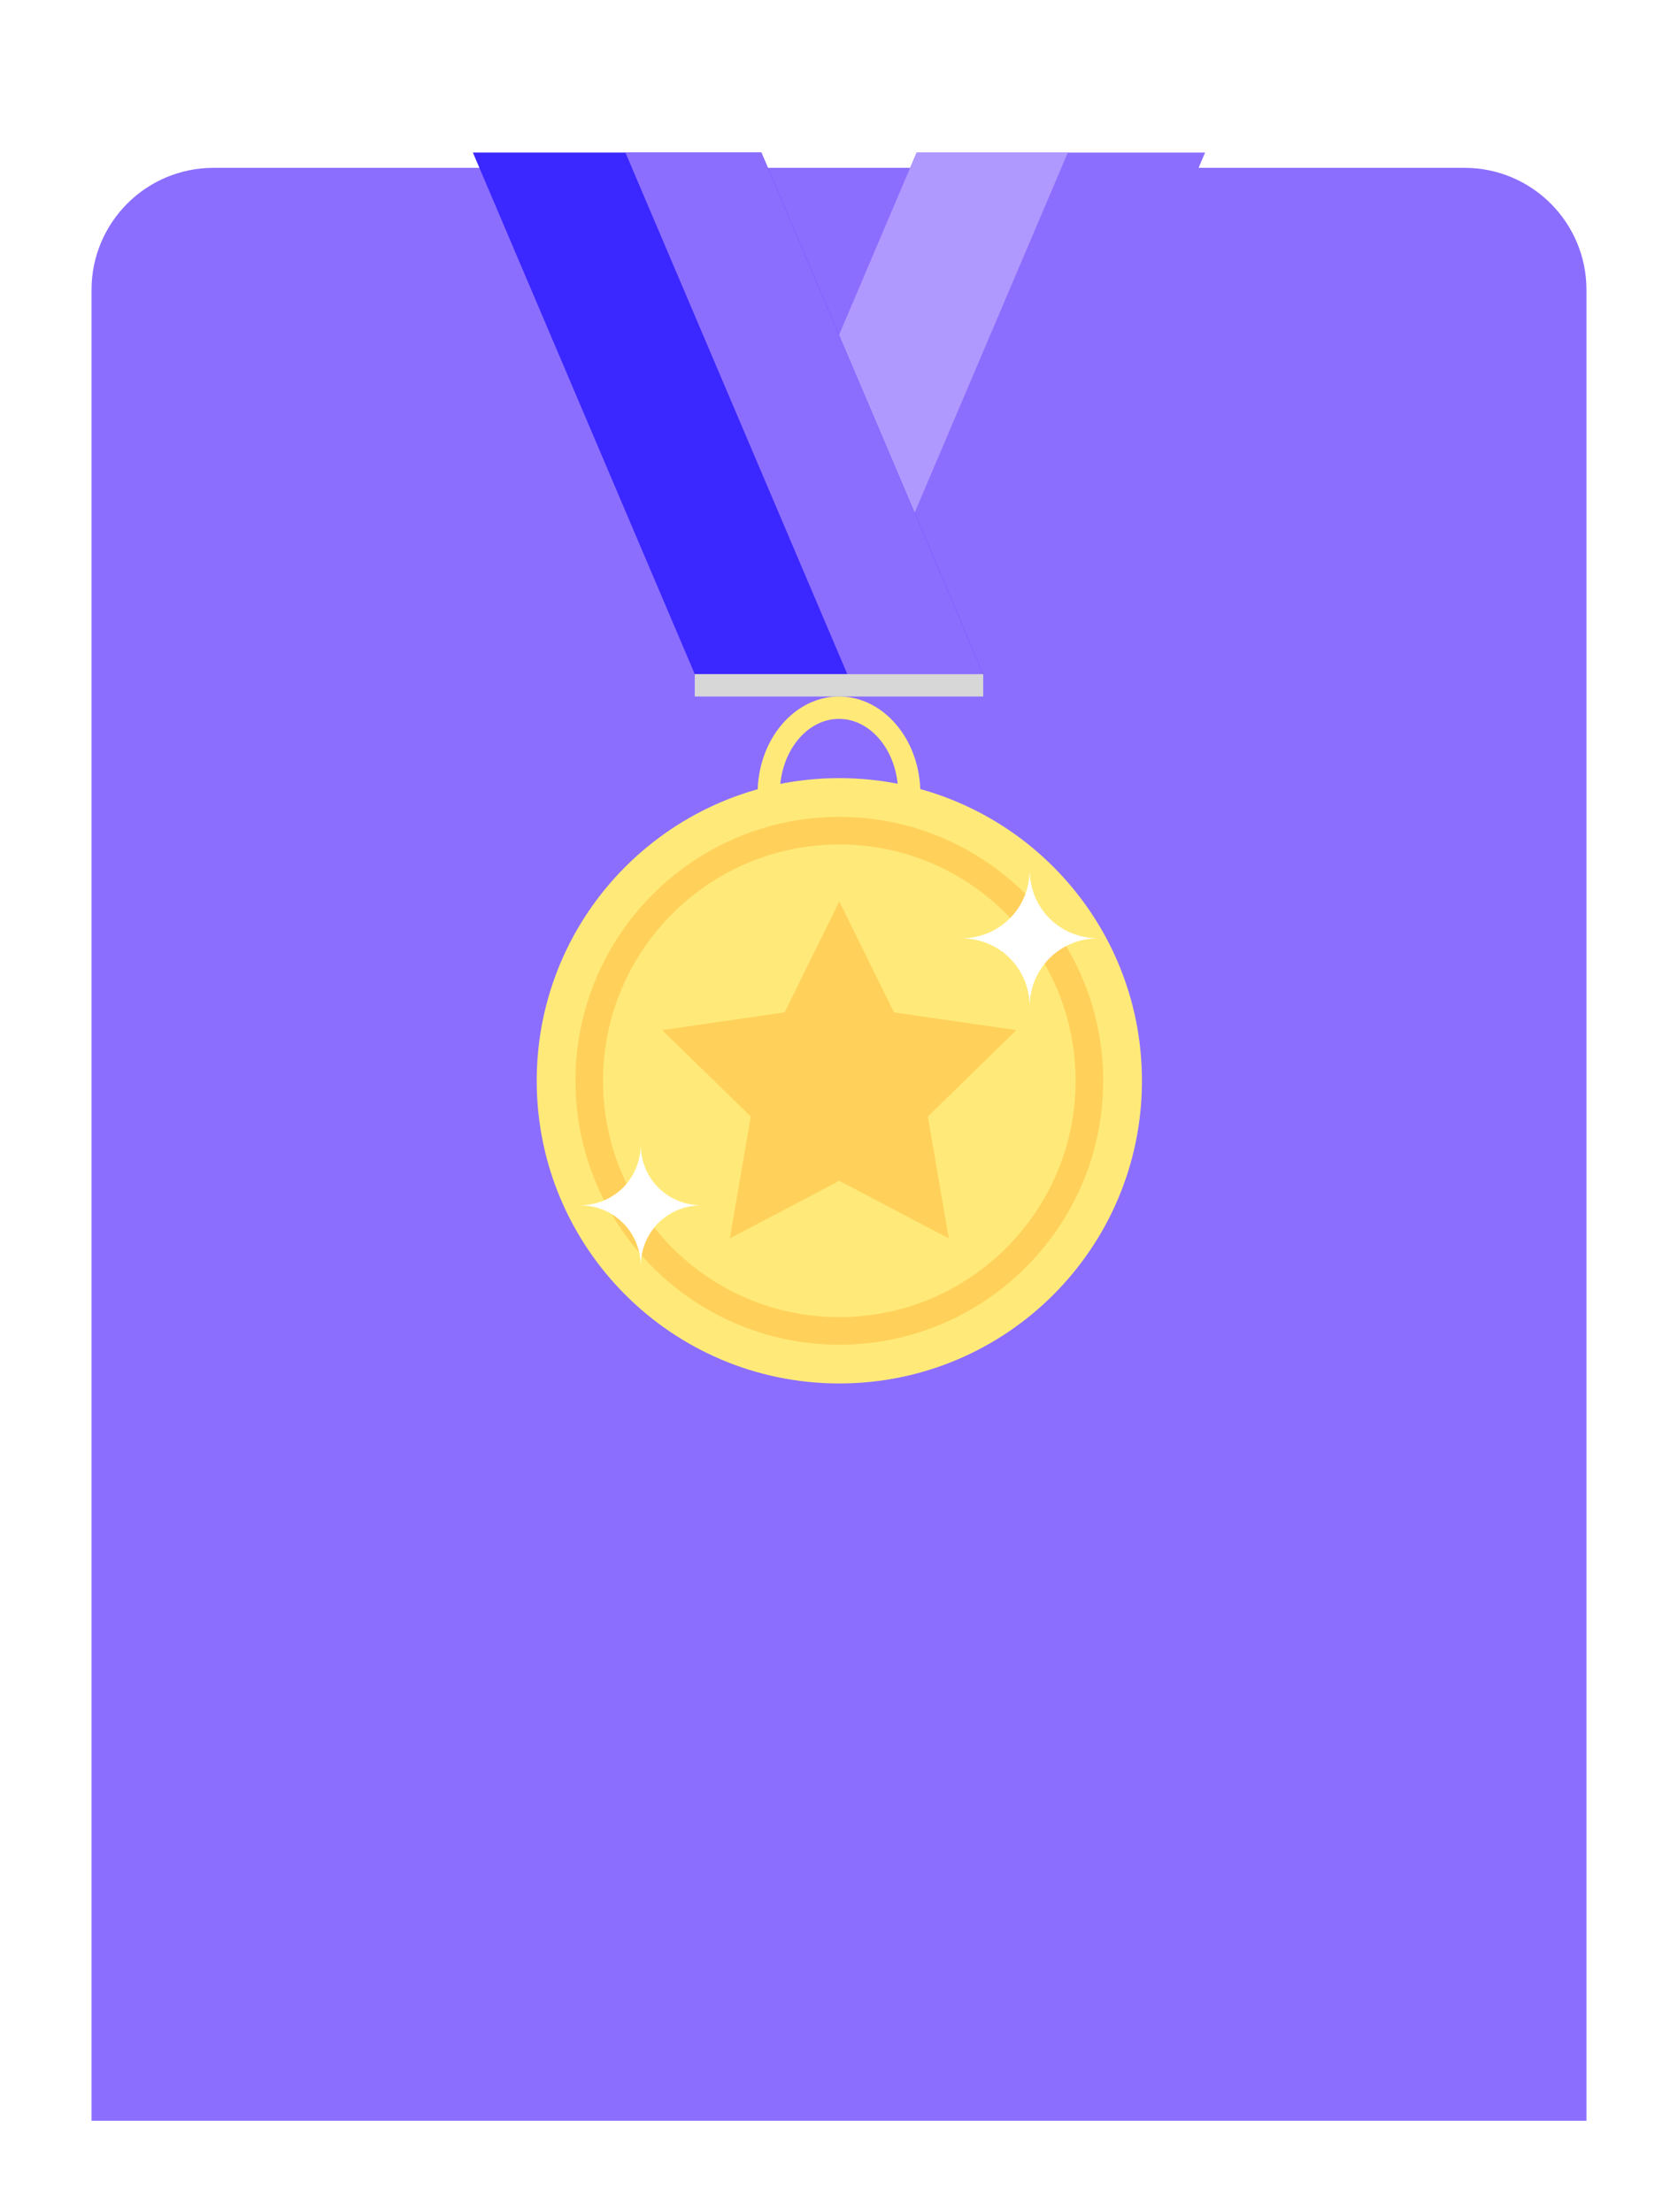 <svg width="110" height="145" viewBox="0 0 110 145" fill="none" xmlns="http://www.w3.org/2000/svg">
<g filter="url(#filter0_d_6346_20818)">
<path d="M104 137H6L6 17C6 12.582 9.582 9 14 9L96 9C100.418 9 104 12.582 104 17V137Z" fill="#8C6EFF"/>
</g>
<g filter="url(#filter1_d_6346_20818)">
<path d="M55.021 89.675C65.977 89.675 74.859 80.794 74.859 69.838C74.859 58.882 65.977 50 55.021 50C44.065 50 35.184 58.882 35.184 69.838C35.184 80.794 44.065 89.675 55.021 89.675Z" fill="#FFEA79"/>
<path d="M55.02 87.138C45.482 87.138 37.721 79.377 37.721 69.838C37.721 60.3 45.48 52.539 55.02 52.539C64.56 52.539 72.32 60.3 72.32 69.838C72.32 79.377 64.558 87.138 55.02 87.138ZM55.02 54.351C46.48 54.351 39.532 61.298 39.532 69.838C39.532 78.379 46.48 85.326 55.02 85.326C63.56 85.326 70.508 78.379 70.508 69.838C70.508 61.298 63.56 54.351 55.02 54.351Z" fill="#FFD15B"/>
<path d="M55.021 58.08L58.608 65.352L66.633 66.517L60.827 72.177L62.197 80.17L55.021 76.396L47.843 80.17L49.213 72.177L43.406 66.517L51.432 65.352L55.021 58.08Z" fill="#FFD15B"/>
<path d="M67.5 56C67.5 58.526 69.474 60.5 72 60.5C69.474 60.5 67.5 62.474 67.5 65C67.5 62.474 65.526 60.5 63 60.5C65.526 60.5 67.5 58.526 67.5 56Z" fill="white"/>
<path d="M42 74C42 76.245 43.755 78 46 78C43.755 78 42 79.755 42 82C42 79.755 40.245 78 38 78C40.245 78 42 76.245 42 74Z" fill="white"/>
<path d="M45.545 43.186H64.454L78.999 9H60.09L45.545 43.186Z" fill="#8C6EFF"/>
<path d="M45.545 43.186H55.454L69.999 9H60.09L45.545 43.186Z" fill="#B099FE"/>
<path d="M64.454 43.186H45.545L31 9H49.909L64.454 43.186Z" fill="#3B27FF"/>
<path d="M64.454 43.186H55.545L41 9H49.909L64.454 43.186Z" fill="#8C6EFF"/>
<path d="M64.454 43.186H45.545V44.651H64.454V43.186Z" fill="#D7D7D7"/>
<path d="M60.333 51H58.878C58.878 48.307 57.138 46.117 54.999 46.117C52.861 46.117 51.121 48.307 51.121 51H49.666C49.666 47.499 52.059 44.651 54.999 44.651C57.94 44.651 60.333 47.499 60.333 51Z" fill="#FFEA79"/>
</g>
<defs>
<filter id="filter0_d_6346_20818" x="0" y="5" width="110" height="140" filterUnits="userSpaceOnUse" color-interpolation-filters="sRGB">
<feFlood flood-opacity="0" result="BackgroundImageFix"/>
<feColorMatrix in="SourceAlpha" type="matrix" values="0 0 0 0 0 0 0 0 0 0 0 0 0 0 0 0 0 0 127 0" result="hardAlpha"/>
<feOffset dy="2"/>
<feGaussianBlur stdDeviation="3"/>
<feComposite in2="hardAlpha" operator="out"/>
<feColorMatrix type="matrix" values="0 0 0 0 0.231 0 0 0 0 0.153 0 0 0 0 1 0 0 0 0.2 0"/>
<feBlend mode="normal" in2="BackgroundImageFix" result="effect1_dropShadow_6346_20818"/>
<feBlend mode="normal" in="SourceGraphic" in2="effect1_dropShadow_6346_20818" result="shape"/>
</filter>
<filter id="filter1_d_6346_20818" x="29" y="8" width="51.999" height="84.675" filterUnits="userSpaceOnUse" color-interpolation-filters="sRGB">
<feFlood flood-opacity="0" result="BackgroundImageFix"/>
<feColorMatrix in="SourceAlpha" type="matrix" values="0 0 0 0 0 0 0 0 0 0 0 0 0 0 0 0 0 0 127 0" result="hardAlpha"/>
<feOffset dy="1"/>
<feGaussianBlur stdDeviation="1"/>
<feComposite in2="hardAlpha" operator="out"/>
<feColorMatrix type="matrix" values="0 0 0 0 0.231 0 0 0 0 0.153 0 0 0 0 1 0 0 0 0.34 0"/>
<feBlend mode="normal" in2="BackgroundImageFix" result="effect1_dropShadow_6346_20818"/>
<feBlend mode="normal" in="SourceGraphic" in2="effect1_dropShadow_6346_20818" result="shape"/>
</filter>
</defs>
</svg>
